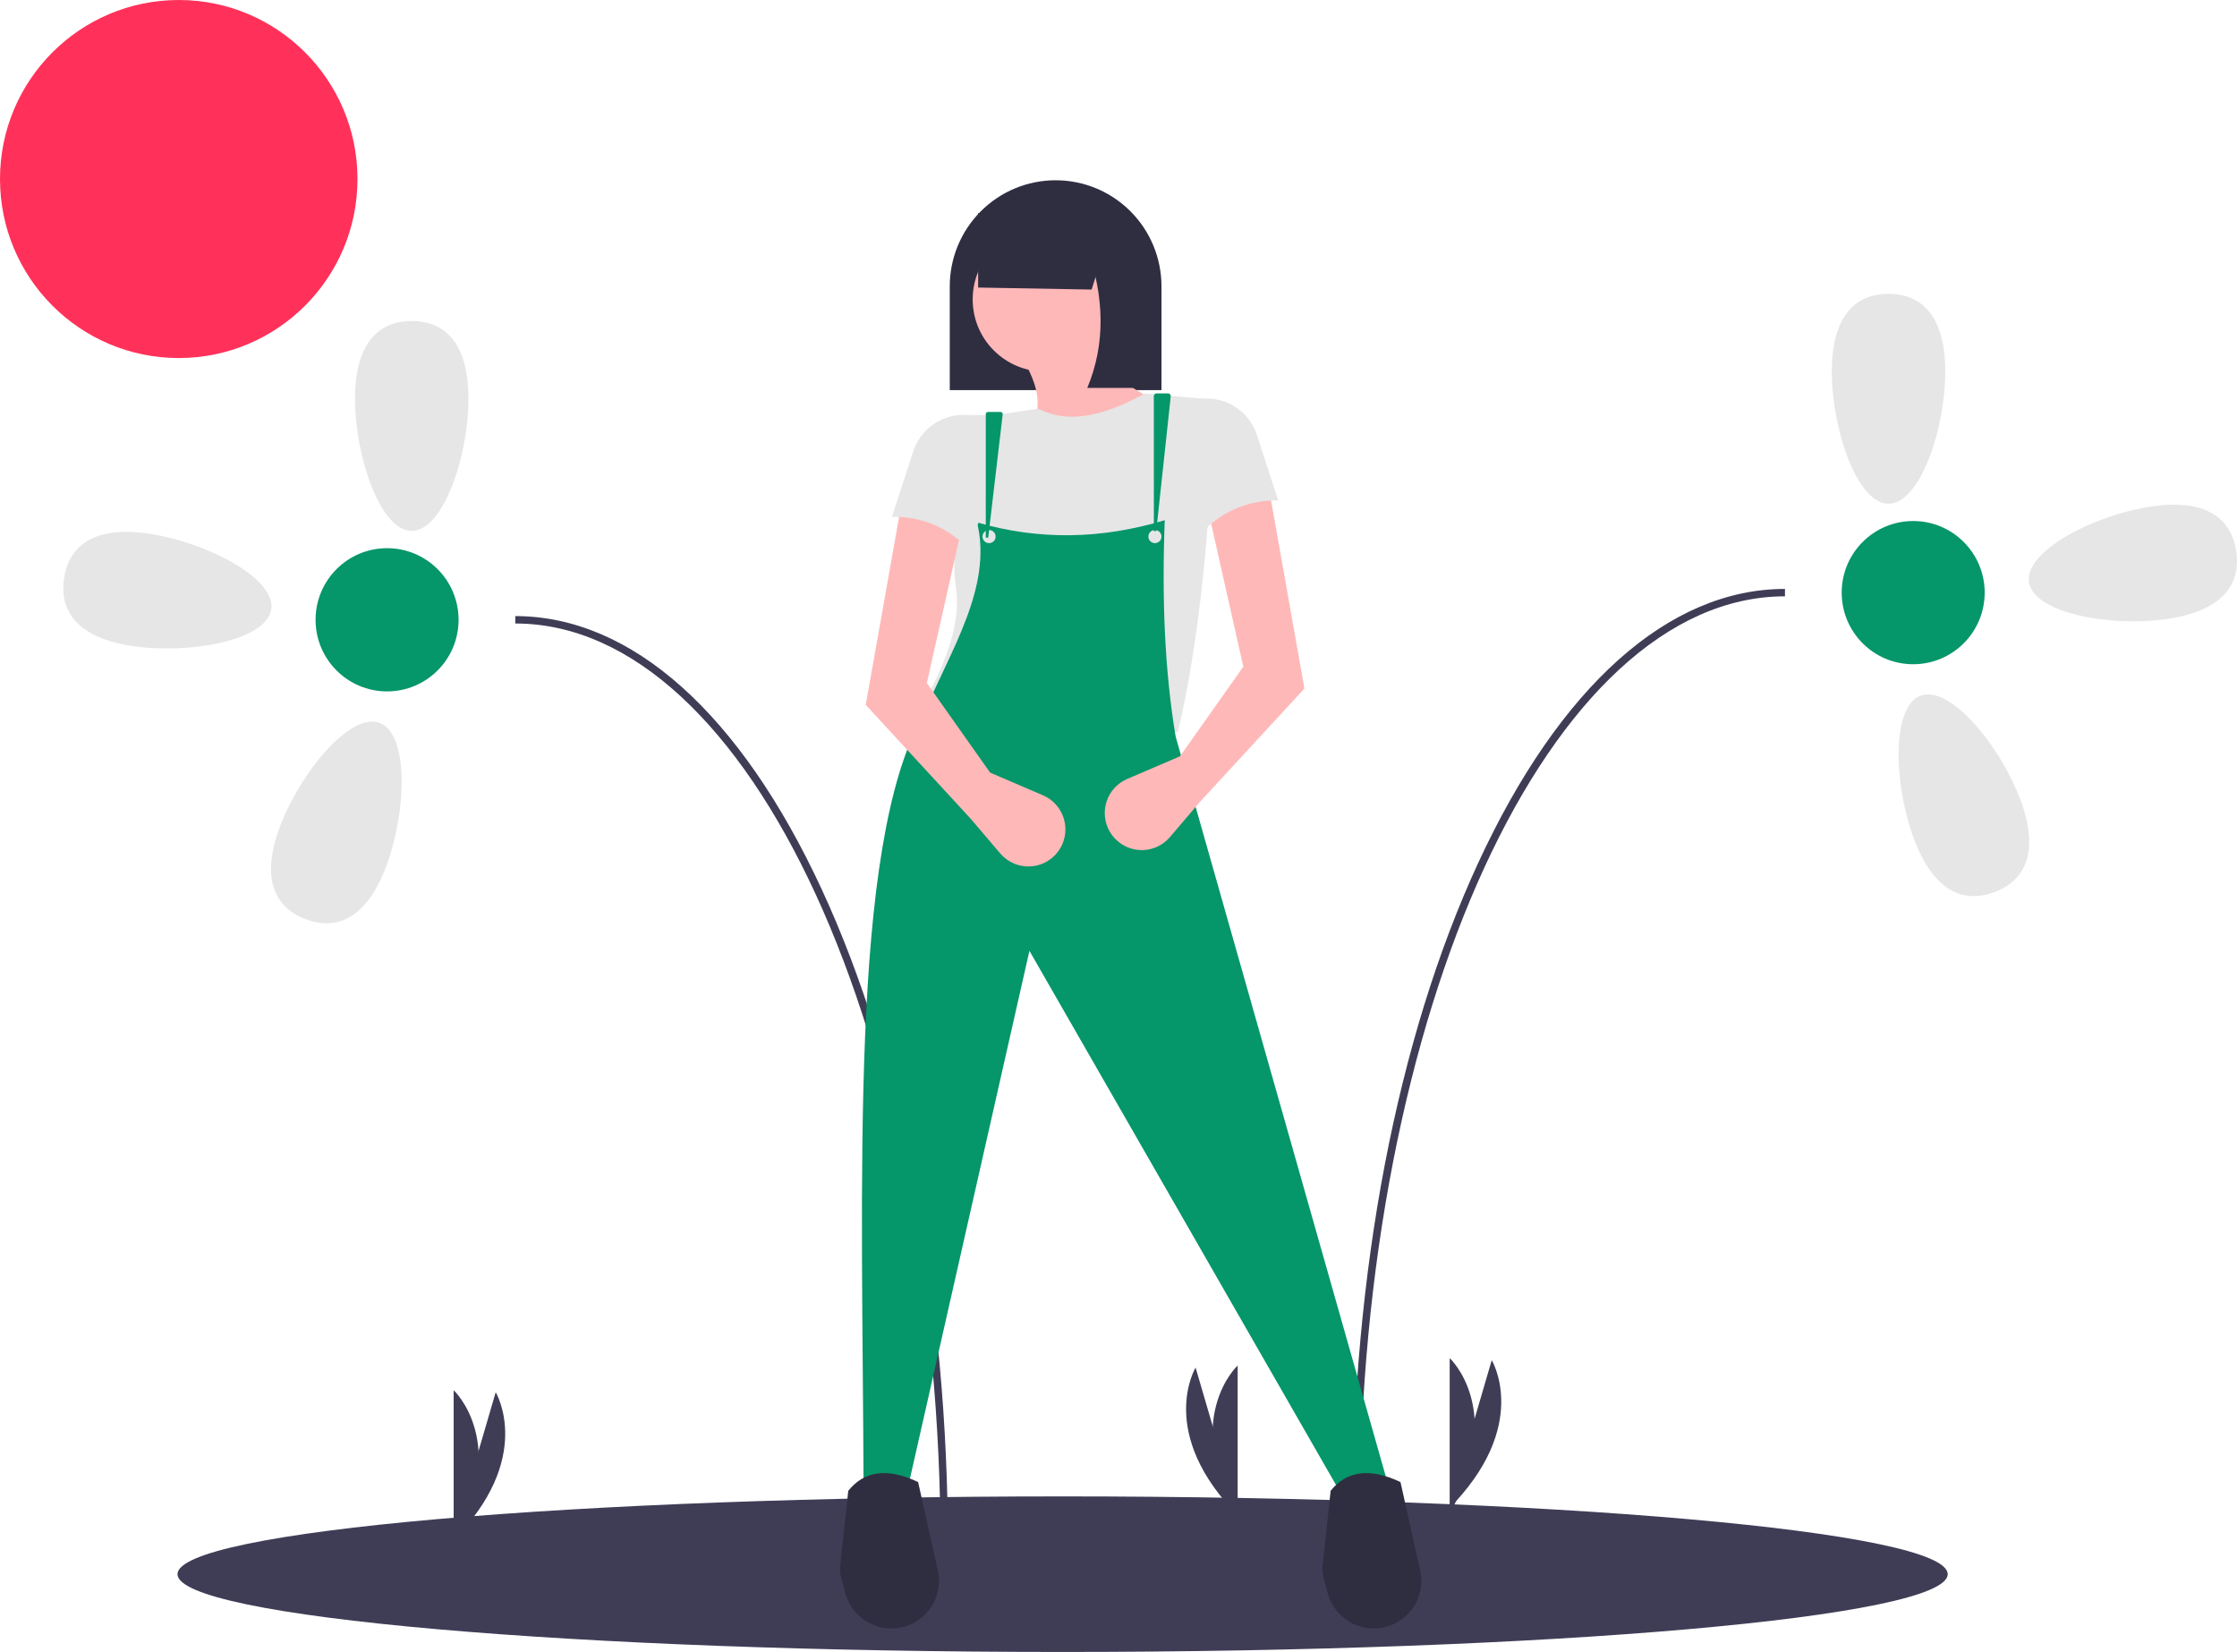 <svg width="581" height="429" viewBox="0 0 581 429" fill="none" xmlns="http://www.w3.org/2000/svg">
<g clip-path="url(#clip0_5_66)">
<path d="M46.424 92.982C72.063 92.982 92.848 72.167 92.848 46.491C92.848 20.815 72.063 0 46.424 0C20.785 0 0 20.815 0 46.491C0 72.167 20.785 92.982 46.424 92.982Z" fill="#FF315A"/>
<path d="M275.983 429C402.942 429 505.862 419.956 505.862 408.8C505.862 397.644 402.942 388.601 275.983 388.601C149.024 388.601 46.104 397.644 46.104 408.8C46.104 419.956 149.024 429 275.983 429Z" fill="#3F3D56"/>
<path d="M353.143 395.013H351.222C351.222 330.421 362.836 269.714 383.926 224.077C405.124 178.203 433.42 152.939 463.6 152.939V154.863C402.694 154.863 353.143 262.594 353.143 395.013Z" fill="#3F3D56"/>
<path d="M505.222 96.509C505.222 111.561 498.628 130.816 490.494 130.816C482.36 130.816 475.767 111.561 475.767 96.509C475.767 81.457 482.36 76.309 490.494 76.309C498.628 76.309 505.222 81.457 505.222 96.509Z" fill="#E6E6E6"/>
<path d="M563.021 160.718C548.155 162.933 528.166 159.236 526.969 151.179C525.772 143.122 543.82 133.757 558.687 131.542C573.553 129.327 579.608 135.101 580.805 143.157C582.002 151.214 577.888 158.503 563.021 160.718Z" fill="#E6E6E6"/>
<path d="M497.139 217.978C491.823 203.9 491.189 183.553 498.797 180.672C506.405 177.791 519.374 193.466 524.69 207.545C530.007 221.623 525.658 228.774 518.05 231.655C510.442 234.536 502.456 232.057 497.139 217.978Z" fill="#E6E6E6"/>
<path d="M496.898 172.498C507.153 172.498 515.467 164.172 515.467 153.901C515.467 143.631 507.153 135.305 496.898 135.305C486.642 135.305 478.328 143.631 478.328 153.901C478.328 164.172 486.642 172.498 496.898 172.498Z" fill="#059669"/>
<path d="M246.208 402.067H244.287C244.287 269.648 194.736 161.917 133.829 161.917V159.993C164.01 159.993 192.306 185.257 213.504 231.131C234.593 276.768 246.208 337.475 246.208 402.067Z" fill="#3F3D56"/>
<path d="M92.208 103.563C92.208 118.614 98.802 137.87 106.935 137.87C115.069 137.87 121.663 118.614 121.663 103.563C121.663 88.511 115.069 83.363 106.935 83.363C98.802 83.363 92.208 88.511 92.208 103.563Z" fill="#E6E6E6"/>
<path d="M34.408 167.772C49.275 169.987 69.263 166.289 70.46 158.233C71.657 150.176 53.609 140.811 38.743 138.596C23.877 136.381 17.822 142.154 16.625 150.211C15.428 158.268 19.542 165.557 34.408 167.772Z" fill="#E6E6E6"/>
<path d="M100.29 225.032C105.607 210.954 106.24 190.607 98.632 187.726C91.024 184.845 78.055 200.52 72.739 214.598C67.423 228.677 71.772 235.828 79.38 238.709C86.988 241.59 94.974 239.111 100.29 225.032Z" fill="#E6E6E6"/>
<path d="M100.532 179.552C110.788 179.552 119.102 171.226 119.102 160.955C119.102 150.685 110.788 142.359 100.532 142.359C90.276 142.359 81.963 150.685 81.963 160.955C81.963 171.226 90.276 179.552 100.532 179.552Z" fill="#059669"/>
<path d="M117.821 398.22V361.027C117.821 361.027 132.549 374.493 117.821 401.426" fill="#3F3D56"/>
<path d="M118.307 397.255L128.744 361.561C128.744 361.561 139.099 378.63 117.407 400.332" fill="#3F3D56"/>
<path d="M376.515 389.883V352.691C376.515 352.691 391.243 366.157 376.515 393.09" fill="#3F3D56"/>
<path d="M377.001 388.919L387.438 353.225C387.438 353.225 397.793 370.293 376.101 391.996" fill="#3F3D56"/>
<path d="M321.447 391.807V354.614C321.447 354.614 306.719 368.081 321.447 395.013" fill="#3F3D56"/>
<path d="M320.961 390.843L310.524 355.149C310.524 355.149 300.169 372.217 321.86 393.92" fill="#3F3D56"/>
<path d="M274.169 46.812H274.169C281.46 46.812 288.454 49.712 293.61 54.876C298.766 60.039 301.662 67.043 301.662 74.345V101.31H246.675V74.345C246.675 70.729 247.386 67.149 248.768 63.808C250.15 60.468 252.175 57.433 254.728 54.876C257.281 52.319 260.312 50.291 263.647 48.907C266.983 47.524 270.558 46.812 274.169 46.812V46.812Z" fill="#2F2E41"/>
<path d="M301.379 104.433C291.294 111.607 277.861 114.373 263.398 115.786C273.363 107.689 269.458 98.747 263.398 89.672L285.506 87.402C286.145 95.639 292.524 100.717 301.379 104.433Z" fill="#FFB8B8"/>
<path d="M305.914 190.154L240.723 181.071C246.007 171.101 249.556 161.47 248.311 152.772C247.648 148.425 247.704 143.999 248.475 139.67L248.889 137.454C249.753 133.191 251.399 129.125 253.746 125.465C256.364 121.24 255.461 114.892 254.328 108.406L269.634 106.136C278.079 110.432 287.561 107.569 297.411 102.162L315.551 103.865C314.321 136.237 311.619 165.929 305.914 190.154Z" fill="#E6E6E6"/>
<path d="M360.334 384.873L347.862 387.143L267.366 246.923L235.621 387.143L224.284 386.576C224.036 307.112 220.468 219.864 239.657 185.977C246.857 168.868 257.872 152.485 253.761 135.656C269.909 140.368 286.162 140.031 302.512 135.088C301.745 155.281 302.472 174.2 305.347 191.289L360.334 384.873Z" fill="#059669"/>
<path d="M356.782 422.908C354.06 422.908 351.413 422.009 349.253 420.351C347.092 418.693 345.537 416.367 344.829 413.735L343.724 409.622C343.462 408.648 343.383 407.633 343.491 406.631L345.595 387.143C349.606 382.163 355.439 380.963 363.735 384.873L368.861 407.804C369.267 409.617 369.26 411.498 368.841 413.308C368.423 415.118 367.604 416.811 366.444 418.261C365.284 419.711 363.814 420.882 362.141 421.686C360.469 422.49 358.637 422.908 356.782 422.908V422.908Z" fill="#2F2E41"/>
<path d="M231.503 422.908C228.78 422.908 226.134 422.009 223.973 420.351C221.812 418.693 220.258 416.367 219.55 413.735L218.444 409.622C218.183 408.648 218.104 407.634 218.212 406.631L220.316 387.143C224.327 382.163 230.16 380.963 238.456 384.873L243.582 407.804C243.987 409.617 243.981 411.498 243.562 413.308C243.144 415.118 242.324 416.811 241.164 418.261C240.005 419.711 238.534 420.882 236.862 421.686C235.19 422.49 233.358 422.908 231.503 422.908V422.908Z" fill="#2F2E41"/>
<path d="M271.334 96.485C281.666 96.485 290.041 88.097 290.041 77.751C290.041 67.404 281.666 59.017 271.334 59.017C261.003 59.017 252.628 67.404 252.628 77.751C252.628 88.097 261.003 96.485 271.334 96.485Z" fill="#FFB8B8"/>
<path d="M256.879 141.049C257.818 141.049 258.58 140.286 258.58 139.346C258.58 138.405 257.818 137.642 256.879 137.642C255.94 137.642 255.178 138.405 255.178 139.346C255.178 140.286 255.94 141.049 256.879 141.049Z" fill="#E6E6E6"/>
<path d="M299.961 141.049C300.901 141.049 301.662 140.286 301.662 139.346C301.662 138.405 300.901 137.642 299.961 137.642C299.022 137.642 298.261 138.405 298.261 139.346C298.261 140.286 299.022 141.049 299.961 141.049Z" fill="#E6E6E6"/>
<path d="M283.522 75.196L254.045 74.674V55.327H289.758L283.522 75.196Z" fill="#2F2E41"/>
<path d="M295.427 100.742H282.388C287.207 89.213 286.783 77.051 282.388 64.41H295.427V100.742Z" fill="#2F2E41"/>
<path d="M311.582 208.32L303.859 217.388C302.867 218.553 301.612 219.464 300.198 220.046C298.784 220.628 297.252 220.864 295.728 220.734C294.205 220.604 292.735 220.113 291.439 219.3C290.144 218.487 289.06 217.377 288.279 216.061V216.061C287.579 214.882 287.139 213.568 286.987 212.205C286.836 210.842 286.977 209.463 287.401 208.159C287.825 206.855 288.522 205.657 289.445 204.645C290.369 203.632 291.497 202.829 292.756 202.289L306.481 196.399L322.92 173.123L313.85 132.817L329.723 127.708L338.792 178.8L311.582 208.32Z" fill="#FFB8B8"/>
<path d="M252.061 212.567L259.784 221.635C260.776 222.8 262.031 223.711 263.445 224.293C264.859 224.875 266.392 225.111 267.915 224.981C269.438 224.851 270.908 224.359 272.204 223.547C273.5 222.734 274.583 221.624 275.364 220.308V220.308C276.064 219.129 276.504 217.814 276.656 216.452C276.807 215.089 276.666 213.71 276.242 212.406C275.819 211.102 275.122 209.904 274.198 208.891C273.274 207.879 272.146 207.076 270.887 206.536L257.163 200.646L240.723 177.37L249.793 137.064L233.921 131.955L224.851 183.047L252.061 212.567Z" fill="#FFB8B8"/>
<path d="M331.99 129.979C328.432 129.873 324.89 130.499 321.584 131.819C318.277 133.139 315.277 135.125 312.768 137.653L307.099 103.592L313.955 103.511C316.751 103.615 319.447 104.575 321.681 106.262C323.914 107.95 325.577 110.283 326.444 112.946L331.99 129.979Z" fill="#E6E6E6"/>
<path d="M231.653 134.226C235.211 134.12 238.753 134.746 242.059 136.066C245.366 137.386 248.366 139.372 250.876 141.9C257.436 131.935 258.387 120.302 256.544 107.839L249.688 107.758C246.892 107.862 244.196 108.822 241.962 110.509C239.729 112.197 238.067 114.529 237.199 117.193L231.653 134.226Z" fill="#E6E6E6"/>
<path d="M299.678 137.926H300.303L304.067 102.923C304.077 102.827 304.067 102.73 304.037 102.638C304.008 102.546 303.959 102.462 303.895 102.39C303.83 102.318 303.751 102.261 303.663 102.221C303.575 102.182 303.48 102.162 303.383 102.162H300.366C300.183 102.162 300.009 102.234 299.88 102.363C299.751 102.493 299.678 102.668 299.678 102.85V137.926Z" fill="#059669"/>
<path d="M256.029 139.629H256.658L260.423 107.59C260.431 107.514 260.424 107.437 260.401 107.365C260.378 107.292 260.34 107.225 260.29 107.168C260.239 107.111 260.177 107.066 260.108 107.034C260.039 107.003 259.963 106.987 259.887 106.987H256.568C256.425 106.987 256.288 107.044 256.187 107.145C256.086 107.247 256.029 107.384 256.029 107.527V139.629Z" fill="#059669"/>
</g>
<defs>
<clipPath id="clip0_5_66">
<rect width="581" height="429" fill="white"/>
</clipPath>
</defs>
</svg>
